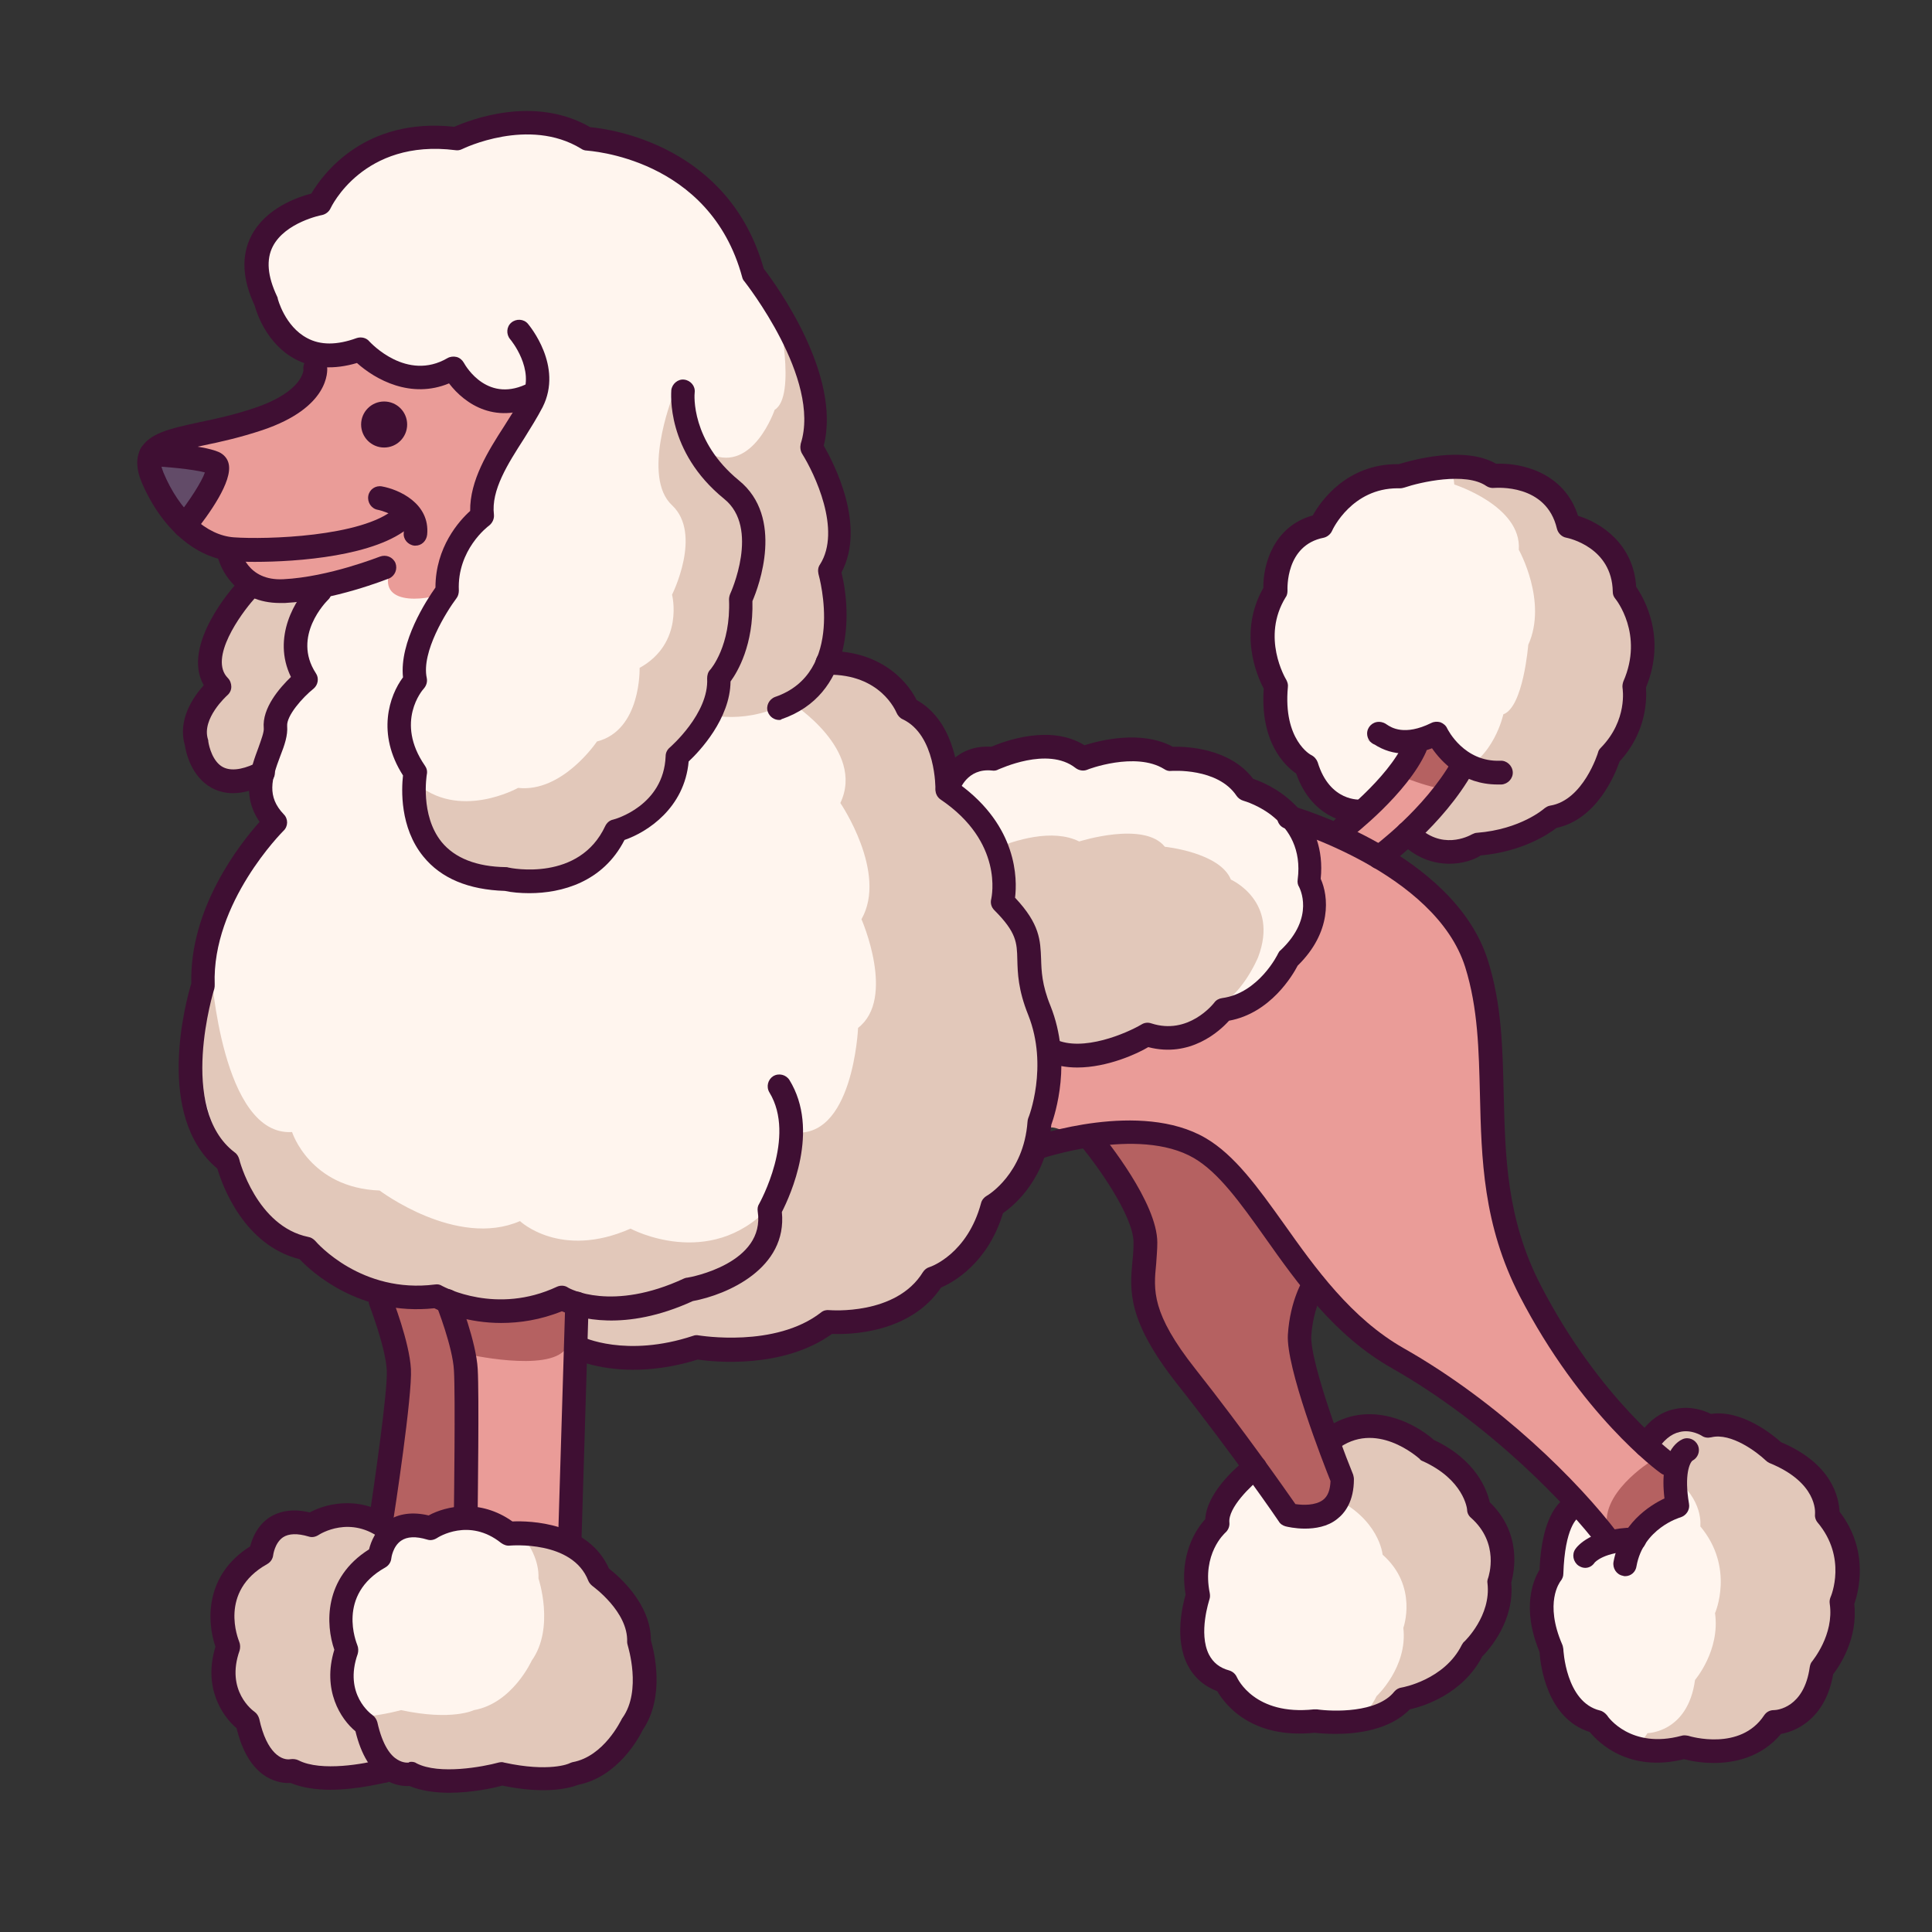 <svg id="Layer_1" enable-background="new 0 0 512 512" height="512" viewBox="0 0 512 512" width="512" xmlns="http://www.w3.org/2000/svg"><rect x="0" y="0" width="512" height="512" fill="#333333" stroke="none"/><g><g><g><g><path d="m484 401.5s1.4-10.5-14-16.8c0 0-9.2-9-17.4-6.9 0 0-9.5-6.3-16.6 5.1-7.2-6.7-19.8-20.1-30.6-40.9-16.1-31.2-5.7-59.6-14.2-86.6-3.7-11.8-13.7-20.7-23.7-27l6.1-7.2c8.4 8.3 18.2 2.6 18.2 2.6 12.8-1 19.7-7.2 19.7-7.2 11-1.7 15.3-16.3 15.3-16.3 8.3-8.5 6.6-18.4 6.6-18.4 6.3-14.4-2.5-25.2-2.5-25.2-.2-14.6-14.8-17.3-14.8-17.3-3.5-14.9-20-13.2-20-13.2-8-5.5-24.5 0-24.5 0-15-.5-21.1 13.1-21.1 13.1-13.1 2.6-12.1 17.3-12.1 17.3-7.7 12.4.2 25.2.2 25.2-1.5 16.6 8 21.1 8 21.1 2.9 9.6 9.3 11.6 12.6 12l-1.4 2.6-1.6 1.8s.4-.3 1.1-.9l-1.8 3.3c-6.3-2.9-11.3-4.5-13.1-5.1-5-5.7-11.9-7.6-11.9-7.6-6-9.1-20.2-8-20.2-8-9.1-5.5-23.2-.1-23.2-.1-9.1-7.1-23.7.1-23.7.1-9.6-1-12.1 8-12.1 8s.4-16.4-10.5-21.5c0 0-4.7-12.2-21-12.1l-.2-.3c4.2-10.9.5-24 .5-24 8.1-12.7-4.7-32.7-4.7-32.7 6.1-19-15.4-45.9-15.4-45.9-9.3-34.5-44.1-35.9-44.1-35.9-15.6-9.5-34.5 0-34.5 0-27.2-3.2-36.5 17.4-36.5 17.4s-24.4 4.4-14.1 26c0 0 2.7 11 12.3 13.7l-1.3 8.9c-1.8 2.7-5.5 6-13.4 8.6-14 4.7-25.6 4.6-28.4 9.3h-.1v.1c-.8 1.5-.8 3.4.3 6.1 4.1 9.7 10.7 16.3 17.8 18.4l6.7 11.8s-15.2 16.8-6.8 25.2c0 0-8.4 7.3-6 14.9 0 0 1.7 15.2 16.5 8.5l.7 2c-.4 3.5.4 7.2 3.8 10.7 0 0-20 19.7-19.1 43.1 0 0-10.8 33.7 6.5 46.8 0 0 4.8 19.7 20.7 23 0 0 6.4 7.5 17.6 11.1l2 3.7c6.4 17.6 6.6 35 0 52.3l-1 5.5c-9.2-4.7-17.2.8-17.2.8-12.4-3.6-13.5 7.6-13.5 7.6-15.6 8.8-8.7 24.5-8.7 24.5-4.7 13.3 5.1 19.8 5.1 19.8 3.3 15.3 12 13.1 12 13.1 8.4 4.4 24 0 24 0l.1-2.3c3.6 4 7.6 3 7.6 3 8.4 4.4 24 0 24 0 13.5 2.9 19.3 0 19.3 0 10.2-1.8 15.3-13.1 15.3-13.1 6.2-8.7 1.8-21.8 1.8-21.8.4-9.8-10.5-17.5-10.5-17.5-1.5-3.9-4.2-6.4-7.3-8.1l.4-3.3 1.5-49c2.6 1.1 14.3 5.3 31.4-.3 0 0 21.4 3.8 34.9-6.8 0 0 19.5 1.9 27.8-11.6 0 0 11.6-3.8 15.8-19.1 0 0 7.9-4.5 11.1-15.3s6.4-2.2 14.9-3.4c0 0 14.3 19 14.3 28.7s-4.6 15.9 10.8 35.4c7.1 9 13.4 17.5 18.2 24.1 0 0-10.7 8-10 14.9 0 0-7.6 6.5-5.1 19 0 0-6.6 18.7 7.3 22.8 0 0 5.2 12.4 23.7 10.4 0 0 16.8 2.5 23.4-5.8 0 0 12.9-2.1 18.3-13.1 0 0 8.3-7.7 7.1-18.1 0 0 4-11-5.5-19.4 0 0-.8-9.7-13.6-15.5 0 0-13.5-12.5-26-2.5-3.4-9.3-7.7-22.4-7.4-27.7.5-8.6 3.8-13.5 3.8-13.5s0 0 0 0c6.1 7.4 13.1 14.4 22 19.4 20 11.3 36.9 26.7 47.7 38.6l-.9.8s-5.7 1.4-6.2 17.9c0 0-5.8 6.7 0 20 0 0 .5 16.4 12.1 19.2 0 0 7.2 11 23.2 6.7 0 0 15.9 5 23.7-6.7 0 0 10.6-.1 12.6-14.1 0 0 6.8-7.8 5.3-17.7-.4-.2 5-12.2-4.2-23.2z" fill="#ea9c98"/></g></g></g><g><g><g><path d="m100.8 345.7s4.3 13.5 5 17c.8 3.5-6.1 40.8-6.1 40.8l9-1.9h14.8v-39.4l-8.7-21.5z" fill="#b56161"/></g></g></g><g><g><g><path d="m289.3 300.7s16 21.5 14.3 28.7c-1.7 7.3-1.1 15.7 1.7 21s39 51.1 39 51.1 13.2.8 11.6-9.5c-1.6-10.4-12.6-38-12.6-38l7-11.3c0-.1-26.7-51.6-61-42z" fill="#b56161"/></g></g></g><g><g><g><path d="m368.9 204.8s12.7 5.3 14.5 3.9c1.9-1.4 1.8-6.7 1.8-6.7s-2.7-7.6-3.6-7.6-6.9 2-6.9 2z" fill="#b56161"/></g></g></g><g><g><g><path d="m123.5 358.8s21.7 5 26.4-1.3c4.7-6.2 4.7-11.4 4.7-11.4l-5.5-2.1s-11.4 5.6-14.6 4.5c-3.2-1-13.6-2.8-13.6-2.8z" fill="#b56161"/></g></g></g><g><g><g><path d="m437.6 387.2s-14.4 8.9-11.4 18.5l5.5 2.3 12-10.7.7-7.2z" fill="#b56161"/></g></g></g><g><g><g><path d="m332.6 388.9s-10.7 8-10 14.9c0 0-7.6 6.5-5.1 19 0 0-6.6 18.7 7.3 22.8 0 0 5.2 12.4 23.7 10.4 0 0 16.8 2.5 23.4-5.8 0 0 12.9-2.1 18.3-13.1 0 0 8.3-7.7 7.1-18.1 0 0 4-11-5.5-19.4 0 0-.8-9.7-13.6-15.5 0 0-13.5-12.5-26-2.5l1.6 8.2s.5 12.9-7.3 12.1c-7.8-.7-13.9-13-13.9-13z" fill="#fff5ee"/></g></g></g><g><g><g><g><path d="m391.7 399.7s-.8-9.7-13.6-15.5c0 0-13.5-12.5-26-2.5l1.6 8.2s.1 3.4-.8 6.7c12.7 5.8 13.5 15.4 13.5 15.4 9.5 8.4 5.5 19.4 5.5 19.4 1.2 10.4-7.1 18.1-7.1 18.1-1.3 2.7-3.1 4.8-5 6.6 4.5-.6 9.2-2.2 12.1-5.8 0 0 12.9-2.1 18.3-13.1 0 0 8.3-7.7 7.1-18.1-.2-.1 3.9-11-5.6-19.4z" fill="#e2c8ba"/></g></g></g></g><g><g><g><path d="m169.4 435.1c.4-9.8-10.5-17.5-10.5-17.5-5.1-13.1-24-11.3-24-11.3-10.5-8.4-20.7-1.5-20.7-1.5-5.7-1.7-9-.2-10.9 1.9v-1.2c-10.5-8.4-20.7-1.5-20.7-1.5-12.4-3.6-13.5 7.6-13.5 7.6-15.6 8.8-8.7 24.5-8.7 24.5-4.7 13.3 5.1 19.8 5.1 19.8 3.3 15.3 12 13.1 12 13.1 8.4 4.4 24 0 24 0l.1-2.3c3.6 4 7.6 3 7.6 3 8.4 4.4 24 0 24 0 13.5 2.9 19.3 0 19.3 0 10.2-1.8 15.3-13.1 15.3-13.1 5.9-8.4 1.6-21.5 1.6-21.5z" fill="#fff5ee"/></g></g></g><g><g><g><path d="m169.4 435.1c.4-9.8-10.5-17.5-10.5-17.5-3.9-9.9-15.6-11.3-21.1-11.4 2.6 3.1 5.1 7.4 4.9 12.1 0 0 4.4 13.1-1.8 21.8 0 0-5.1 11.3-15.3 13.1 0 0-5.8 2.9-19.3 0 0 0-15.5 4.4-24 0 0 0-4 1-7.6-3l-.1 2.3s-5.2 1.5-11.2 1.8c1.1 1.1 1.9 1.7 1.9 1.7 3.3 15.3 12 13.1 12 13.1 8.4 4.4 24 0 24 0l.1-2.3c3.6 4 7.6 3 7.6 3 8.4 4.4 24 0 24 0 13.5 2.9 19.3 0 19.3 0 10.2-1.8 15.3-13.1 15.3-13.1 6.1-8.5 1.8-21.6 1.8-21.6z" fill="#e2c8ba"/></g></g></g><g><g><g><path d="m95.8 92.6s-16 5.3-21-4.7c-5-10.1-5.8-26.6 0-29.6s10.1-4.3 10.1-4.3 20.1-21.1 36.4-17.2c0 0 20.8-11.3 34.5 0 0 0 39.4 9.8 44.1 35.9 0 0 21 25.5 15.4 45.9 0 0 8.2 15.7 4.7 32.7 0 0 4.8 19.2-.5 24 0 0 18.9 3.5 21.2 12.4s0 2 0 2 10.5 3.9 10.5 19.6c0 0 6.4-8.9 12.1-8 0 0 16.5-5.6 23.7-.1 0 0 17.7-8.5 23.2.1 0 0 16.9-1.8 18.3 8 0 0 21 13.8 17.8 24.4 0 0 5.2 6.8-3.8 19.6s-16.3 13.7-16.3 13.7-9.5 6.2-14.8 8.1-8.7 0-8.7 0-13.5 7.4-24.9 2.9c0 0 3.4 37.1-14.5 41.6 0 0-4.5 18.7-15.8 19.1 0 0-14.5 14.1-27.8 11.6 0 0-21.8 15.5-34.9 6.8 0 0-23.2 8.8-31.4.3l-2.4-14.1s-18.5 9.6-35.4 0c0 0-24.4.9-34.4-12.3 0 0-10.8 2.5-20.7-23 0 0-16.9-14.7-6.5-46.8 0 0 6.3-37.6 19.1-43.1l-3.8-10.7s-19.4.5-17.6-12.9 6.4-12.5 6.4-12.5-6-3.6-3.3-11.4 11-16.4 11-16.4 8.5 4.4 15.4 2.6 22.1-5.5 22.1-5.5c-3.4 10.1 11.7 7.5 15.3 5.5l8.4-19.9 3.9-13 10.2-17.2s-18.2 4.6-21.2-8.7c0-.2-12.3 8.5-24.1-5.4z" fill="#fff5ee"/></g></g></g><g><g><g><path d="m362 216.6s-10.8.1-15.1-12.1c0 0-10.3-9.7-7.5-20 0 0-7.4-14.1-1.8-26.2 0 0 1.7-20 12.7-19 0 0 12.4-13.2 22.7-13.2s17.9-6 22.9 0c0 0 17.4 1.2 17.7 13.2 0 0 17.9 5.7 17.1 17.3 0 0 7.7 13.7 2.5 25.2 0 0-1.3 16.5-6.6 18.4 0 0-3 14.4-15.3 16.3 0 0-11.6 11.1-19.7 7.2 0 0-9.4 6.2-18.2-2.6l12.9-16.4-7.1-10-4.6 1.6z" fill="#fff5ee"/></g></g></g><g><g><g><g><path d="m430.7 156.7c.8-11.6-17.1-17.3-17.1-17.3-.4-11.9-17.7-13.2-17.7-13.2-2.9-3.5-6.7-2.9-11.4-1.8.5 1.2.8 2.5.9 4 0 0 17.9 5.7 17.1 17.3 0 0 7.7 13.7 2.5 25.2 0 0-1.3 16.5-6.6 18.4 0 0-2.5 11.8-12.1 15.4l.1.1-12.9 16.4c8.7 8.7 18.2 2.6 18.2 2.6 8.1 3.9 19.7-7.2 19.7-7.2 12.3-1.9 15.3-16.3 15.3-16.3 5.3-1.9 6.6-18.4 6.6-18.4 5-11.5-2.6-25.2-2.6-25.2z" fill="#e2c8ba"/></g></g></g><g><g><g><path d="m363.4 212.8s-3.3 2.2-7.9 2.1c3.5 1.7 6.5 1.7 6.5 1.7l2.2-3.5c-.3-.2-.5-.2-.8-.3z" fill="#e2c8ba"/></g></g></g></g><g><g><g><path d="m417.2 399.2s-5.7 1.4-6.2 17.9c0 0-5.8 6.7 0 20 0 0 .5 16.4 12.1 19.2 0 0 7.2 11 23.2 6.7 0 0 15.9 5 23.7-6.7 0 0 10.6-.1 12.6-14.1 0 0 6.8-7.8 5.3-17.7 0 0 5.3-12.1-3.9-23 0 0 1.4-10.5-14-16.8 0 0-9.2-9-17.4-6.9 0 0-9.5-6.3-16.6 5.1l7.3 7.2.5 7.3-10.6 10.6h-6.6z" fill="#fff5ee"/></g></g></g><g><g><g><path d="m484 401.5s1.4-10.5-14-16.8c0 0-9.2-9-17.4-6.9 0 0-9.5-6.3-16.6 5.1l7.3 7.2.1 1.3c8.2 6 7.2 13.1 7.2 13.1 9.2 11 3.9 23 3.9 23 1.4 9.9-5.3 17.7-5.3 17.7-1.9 14-12.6 14.1-12.6 14.1-1 1.6-2.2 2.8-3.5 3.8 3.5 1 7.8 1.3 13.2-.1 0 0 15.9 5 23.7-6.7 0 0 10.6-.1 12.6-14.1 0 0 6.8-7.8 5.3-17.7-.1 0 5.3-12-3.9-23z" fill="#e2c8ba"/></g></g></g><g><g><g><path d="m40 120.4s16.7-.3 15.9 5.1-8.8 13.9-8.8 13.9z" fill="#624b68"/></g></g></g><g><g><g><path d="m178.1 105.5s-8.1 20.9 0 28.4c8.1 7.6 0 23.7 0 23.7s3.3 12.8-8.6 19.4c0 0 .5 16.5-11.3 19.5 0 0-9.1 13.6-20.9 12.3 0 0-15.9 8.9-27.4-1.6 0 0-7.8 19.2 14.6 24.3 22.4 5 35.2-8.3 35.2-8.3s.3 2.5 8.1-2.5 11.3-18.6 11.3-18.6 11.8-13.3 12.3-20 4.3-18.8 4.3-24.1 7.6-21.1 0-25.8c-7.6-4.9-17.6-26.7-17.6-26.7z" fill="#e2c8ba"/></g></g></g><g><g><g><path d="m65.7 154s-13.7 14.7-10.2 20.7 2.1 8.8 2.1 8.8-12.9 13.3-3.7 18.9 12.9 3.5 12.9 3.5l7.3-13.1 3.5-8.6 4.5-5.5s-5.7-3.1-3.6-9.8c2.1-6.6 3.6-12.3 3.6-12.3s-13.4 3-16.4-2.6z" fill="#e2c8ba"/></g></g></g><g><g><g><path d="m326.2 233.1c-2.9-7.2-17.5-8.7-17.5-8.7-5.5-6.9-22.7-1.4-22.7-1.4-7-3.5-17.1-.4-22.8 2.1-1.6-6.3-4.9-13-12-15.9 0 0-.3-18-10.5-21.5 0 0-12.5-14.3-21.2-12.4l-9.7 11s19.6 12.4 12.9 26.5c0 0 12.6 18.5 5.6 30.8 0 0 9.2 21-.9 28.8 0 0-1.3 30.3-17.7 27.6 0 0-3.7 18.7-5.9 20s-2.1 11.3-4.8 14.2c-2.6 2.9-19.7 10.6-19.7 10.6l-17 2.7-7.6-1.3-1.3 11.1s25.5 4 31.4-.3 21.1 6.1 34.9-6.8c0 0 18.5.9 25.5-9.7 0 0 15.8-6.3 18-21.1 0 0 10.2-10.1 11.7-17.2 1.3-6.6 3.2-19.6 2.5-27.6l3 5.8c7 3.2 25.1-4.3 25.1-4.3 8.9 0 15.8-8.9 15.8-8.9 7.5-2.3 12.1-13.5 12.1-13.5 5.7-14.9-7.2-20.6-7.2-20.6zm-61.8 5.7s.3-4.1-.4-9.3c3 2.9 3.7 7.9 3.5 12.3-.9-1-1.9-2-3.1-3z" fill="#e2c8ba"/></g></g></g><g><g><g><path d="m103.2 405.6-3.5 7.4s-15.2 12.3-6.2 23.3c0 0-5 14.3 3.4 20.6l4.4 12.4s-18.3 6.8-26.3 0-11.6-14.8-11.6-14.8-6.4-11.1-3.1-18.1c0 0-4.1-20 10.3-24.7 0 0-.8-7.8 11.9-7.5 0 0 16.2-3.6 20.7 1.4z" fill="#e2c8ba"/></g></g></g><g><g><g><path d="m56 257.6s2.8 43.6 21.4 42.4c0 0 4.7 14.8 23.2 15.5 0 0 20.4 15.4 37.2 8.1 0 0 10.7 10.2 29.3 2 0 0 20.8 11.2 36.7-5.6s2.3.5 2.3.5-1.1 18.5-21.4 20.1c0 0-20 10.8-35.4 3.4 0 0-21 8.7-33.7-.8 0 0-26.7 6.3-34.4-12.3 0 0-15.1 4.3-20.7-23 0 0-14.7-26.6-4.5-50.3z" fill="#e2c8ba"/></g></g></g><g><g><g><path d="m188.3 189.5s12.2 2.9 23.2-5.2 8.5-33 8.5-33 7.3-23-4.7-32.7c0 0 5.1-23.8-9.1-36.1 0 0 5 22.5-.9 26.1 0 0-5.7 16.7-16.9 11.8v69.1z" fill="#e2c8ba"/></g></g></g><g><g><g><g><path d="m67.5 148.9c-2.5 0-4.6-.1-5.9-.2-9.7-.7-18.9-8.7-24.1-21-1.4-3.4-1.5-6.3-.3-8.6 2.2-4.3 7.8-5.5 15.6-7.2 4.4-.9 9.4-2 14.7-3.8 12.8-4.3 13-10.1 12.9-10.2-.2-1.7 1-3.3 2.8-3.5 1.7-.2 3.3 1 3.5 2.8.1 1.1.7 10.8-17.2 16.8-5.7 1.9-11 3.1-15.4 4-5.2 1.1-10.5 2.3-11.3 3.9-.3.6-.1 1.8.5 3.3 4.2 10.1 11.4 16.7 18.7 17.2 8.4.6 34-.1 42.6-7.6 1.3-1.1 3.3-1 4.4.3s1 3.3-.3 4.4c-8.9 7.9-29.9 9.4-41.2 9.4z" fill="#3f0f33"/></g></g></g><g><g><g><path d="m49 142.5c-.7 0-1.4-.2-2-.7-1.3-1.1-1.6-3.1-.5-4.4 3.7-4.6 7-9.8 7.8-12.2-3.4-.9-10.4-1.5-14.4-1.7-1.7-.1-3.1-1.5-3-3.3.1-1.7 1.5-3.1 3.3-3 1.3.1 13.2.6 17.8 2.6 1.3.6 2.3 1.7 2.6 3.1 1.1 4.7-5.3 13.5-9.2 18.4-.6.8-1.5 1.2-2.4 1.2z" fill="#3f0f33"/></g></g></g><g><g><g><path d="m110.1 144.6c-.1 0-.2 0-.3 0-1.7-.2-3-1.7-2.8-3.4.4-4.6-6.8-6.1-6.9-6.1-1.7-.3-2.8-2-2.5-3.7s1.9-2.8 3.6-2.5c4.5.8 12.8 4.5 12 12.8-.2 1.7-1.5 2.9-3.1 2.9z" fill="#3f0f33"/></g></g></g><g><g><g><circle cx="101.8" cy="112.5" fill="#3f0f33" r="6.1"/></g></g></g><g><g><g><path d="m74.2 159.8c-11.4 0-16-8.7-16.8-13.5-.3-1.7.9-3.3 2.6-3.6s3.3.8 3.6 2.5c.2.9 1.9 8.8 11.5 8.3 12.1-.6 25.5-6 25.6-6 1.6-.6 3.4.1 4.1 1.7.6 1.6-.1 3.4-1.7 4.1-.6.2-14.5 5.8-27.6 6.5-.5 0-.9 0-1.3 0z" fill="#3f0f33"/></g></g></g><g><g><g><path d="m140.3 236.7c-2.4 0-4.7-.2-6.5-.6-9.6-.3-16.9-3.3-21.6-9.1-6.3-7.7-5.8-17.9-5.4-21.5-7.1-11.1-3.6-21.2 0-26-1-9.4 6.2-20.4 8.6-23.8 0-10.7 6.3-17.7 9.2-20.3-.1-8.1 4.7-15.8 9.1-22.6 1.7-2.7 3.4-5.3 4.6-7.7 3.6-7.2-3-15.1-3.1-15.2-1.1-1.3-1-3.3.3-4.4s3.3-1 4.4.3c.4.5 9.4 11.2 3.9 22.1-1.4 2.7-3.1 5.4-4.9 8.3-4.3 6.7-8.8 13.7-8 20.2.1 1.1-.4 2.2-1.3 2.9-.3.2-8.5 6.4-8 17.2 0 .7-.2 1.5-.6 2-2.7 3.6-9.4 14.3-7.9 21.2.2 1-.1 2-.8 2.8-.3.3-7.7 8.8.3 20.4.5.7.7 1.5.5 2.4 0 .1-1.8 10.7 3.9 17.8 3.5 4.3 9.3 6.6 17.1 6.7.2 0 .4 0 .6.1.8.2 18.8 3.8 25.7-11 .4-.8 1.1-1.5 2.1-1.7.5-.1 13.4-3.7 13.9-16.8 0-.9.4-1.7 1.1-2.3.1-.1 10.4-9 9.9-18.3 0-.8.2-1.7.8-2.3.2-.2 5.5-6.4 5-18.6 0-.5.1-1 .3-1.5.1-.2 8-17.5-1.6-25.2-15.5-12.6-14-28.1-14-28.8.2-1.7 1.8-3 3.4-2.8 1.7.2 3 1.7 2.8 3.4-.1.6-1 12.9 11.7 23.3 12.1 9.8 5.3 28.1 3.6 32 .3 11.6-3.9 18.7-5.8 21.3-.1 9.9-8.2 18.5-11.1 21.2-1.1 12.3-10.9 18.7-17 20.8-5.7 11.2-16.7 14.1-25.2 14.1z" fill="#3f0f33"/></g></g></g><g><g><g><path d="m206.5 190.8c-1.3 0-2.5-.8-3-2.1-.6-1.6.3-3.4 1.9-4 18.7-6.4 11.8-31.5 11.5-32.6-.2-.9-.1-1.8.4-2.5 5.8-9.1-1.5-24.2-4.7-29.3-.5-.8-.6-1.8-.4-2.7 5.5-17.2-14.7-42.7-14.9-43-.3-.3-.5-.7-.6-1.1-8.6-31.9-40.9-33.5-41.2-33.6-.5 0-1.1-.2-1.5-.5-13.9-8.5-31.3 0-31.5.1-.6.3-1.2.4-1.8.3-24.5-3.1-33 15.2-33.1 15.4-.4.9-1.3 1.6-2.3 1.8-.1 0-9.7 1.9-13 8.3-1.8 3.5-1.4 7.9 1.1 13.2.1.2.2.4.2.6 0 .1 1.9 7.4 7.8 10.5 3.5 1.9 7.9 1.9 13.1 0 1.2-.4 2.6-.1 3.4.9.4.4 9.9 10.7 20.7 4.4.7-.4 1.6-.5 2.4-.3s1.5.8 1.9 1.5c.6 1.1 6.5 11.1 17.4 5.3 1.5-.8 3.4-.2 4.2 1.3s.2 3.4-1.3 4.2c-11.5 6.1-20 .2-24.2-5.3-10.1 4.2-19.5-1-24.4-5.4-6.1 1.8-11.6 1.5-16.3-1-7.6-4-10.3-12.3-10.8-14.2-3.3-7-3.6-13.3-.9-18.5 3.8-7.4 12.4-10.3 15.9-11.2 2.9-4.9 13.9-20.3 37.9-17.7 4.1-1.8 21.1-8.5 36 .1 5.6.5 36.8 4.9 46 37.5 3 3.9 20.7 28 15.9 46.9 2.7 4.7 11.3 21.2 4.7 33.6 2.8 11.4 2.8 32.5-15.9 38.9 0 .1-.3.2-.6.2z" fill="#3f0f33"/></g></g></g><g><g><g><path d="m132.8 350.6c-8.7 0-15.3-2.7-17.7-3.9-19.8 2.1-32.6-9.7-35.7-13-14.8-3.7-20.5-19.6-21.8-24-16.7-13.9-8.3-44.5-6.9-49.1-.5-20 12.9-37 18.1-42.8-5-7.2-2.2-14.6-.3-19.7.7-2 1.5-4.1 1.4-5.1-.5-5.4 4.3-10.8 7.2-13.6-5.1-10.5 1.2-20.8 5.5-24.9 1.2-1.2 3.2-1.2 4.4.1 1.2 1.2 1.2 3.2-.1 4.4-.4.4-9.6 9.6-3.2 19.4.9 1.3.6 3.1-.6 4.1-3 2.4-7.2 7.2-7 9.9.2 2.5-.7 5.1-1.8 7.9-2.4 6.3-3.6 10.8.9 15.5 1.2 1.2 1.2 3.2-.1 4.4-.2.2-19 19-18.2 40.7 0 .4 0 .7-.1 1.1-.1.3-9.9 31.8 5.4 43.4.6.4 1 1.1 1.2 1.8 0 .2 4.6 17.8 18.3 20.6.7.1 1.3.5 1.8 1 .5.6 12.3 14.1 31.8 11.6.7-.1 1.3 0 1.9.4.6.3 14.4 7.7 30.4.2.9-.4 2-.4 2.9.2.4.3 11.7 6.5 30.8-2.4.3-.1.5-.2.8-.2.9-.1 20.8-3.8 18.7-17.6-.1-.7 0-1.4.4-2 .1-.2 9.9-17.7 2.7-29.5-.9-1.5-.4-3.4 1-4.3 1.5-.9 3.4-.4 4.3 1 8.2 13.3.2 30.7-2 35 1.5 14.9-14.4 21.9-23.6 23.6-18.1 8.3-30.5 4.5-34.7 2.7-5.7 2.3-11.2 3.1-16.1 3.1z" fill="#3f0f33"/></g></g></g><g><g><g><path d="m61.7 210.2c-2 0-3.9-.5-5.6-1.4-5.5-3-6.9-9.7-7.1-11.3-2-6.7 2.2-12.8 5-15.9-6.1-10.6 8-26.3 8.7-27 1.2-1.3 3.2-1.4 4.4-.2 1.3 1.2 1.4 3.1.2 4.4-3.4 3.8-12.1 15.7-6.9 20.9.6.6.9 1.5.9 2.3 0 .9-.4 1.7-1.1 2.3-.1.1-6.8 6.1-5.1 11.6.1.2.1.4.1.6.2 1.4 1.2 5.4 3.9 6.8s6.5.1 9.2-1.3c1.5-.8 3.4-.2 4.2 1.4.8 1.5.2 3.4-1.4 4.2-3.4 1.7-6.6 2.6-9.4 2.6z" fill="#3f0f33"/></g></g></g><g><g><g><path d="m123.4 402.8c-1.8 0-3.2-1.4-3.1-3.2 0-.3.4-29.8 0-36.4-.3-6.2-4.6-17.2-4.7-17.3-.6-1.6.2-3.4 1.8-4.1 1.6-.6 3.4.2 4.1 1.8.2.5 4.7 12 5.1 19.2.4 6.8 0 35.6 0 36.9-.1 1.7-1.5 3.1-3.2 3.1z" fill="#3f0f33"/></g></g></g><g><g><g><path d="m100.8 406.9c-.2 0-.3 0-.5 0-1.7-.3-2.9-1.9-2.6-3.6 1.4-9.4 5.1-34.8 4.8-40.1-.3-6.2-4.6-17.2-4.6-17.3-.6-1.6.2-3.4 1.8-4.1 1.6-.6 3.4.2 4.1 1.8.2.5 4.7 12 5.1 19.2.4 6.9-4.3 37.9-4.9 41.4-.3 1.6-1.7 2.7-3.2 2.7z" fill="#3f0f33"/></g></g></g><g><g><g><path d="m151 411.1c-.1 0-.1 0 0 0-1.8-.1-3.2-1.5-3.1-3.2l1.9-62.6c.1-1.7 1.5-3.2 3.2-3 1.7.1 3.1 1.5 3 3.2l-1.9 62.6c-.1 1.7-1.4 3-3.1 3z" fill="#3f0f33"/></g></g></g><g><g><g><path d="m119 475.1c-3.6 0-7.4-.5-10.5-1.8-1.4.1-3.9-.1-6.5-1.7-3.7-2.3-6.3-6.6-7.8-12.8-3.9-3.2-8.9-10.9-5.6-21.6-2.3-6.6-2.9-19 9.2-26.6.5-2 1.8-5.4 5-7.6 2.9-1.9 6.5-2.4 10.8-1.4 4.6-2.5 13.6-4.5 22.2 1.6 4.6-.2 20.1.2 25.6 12.5 2.7 2.1 11.1 9.4 11.1 19 .8 2.8 3.9 14.9-2.2 23.8-.9 1.9-6.5 12.4-17.1 14.5-1.8.7-8.1 2.7-20.1.2-2.1.6-7.9 1.9-14.1 1.9zm-10-8.2c.5 0 1 .1 1.4.4 6 3.1 17.7.9 21.7-.2.5-.1 1-.2 1.5 0 11.9 2.6 17.2.3 17.3.2.2-.1.5-.2.8-.3 8.4-1.5 12.9-11.2 13-11.3.1-.2.2-.4.3-.5 5.1-7.2 1.4-18.9 1.4-19-.1-.4-.2-.7-.2-1.1.3-8-9.1-14.7-9.2-14.8-.5-.4-.9-.9-1.1-1.4-4.2-10.8-20.6-9.3-20.8-9.3-.8.1-1.6-.2-2.3-.7-8.5-6.8-16.7-1.5-17-1.3-.8.5-1.7.7-2.6.4-3-.9-5.3-.8-6.9.3-2.2 1.5-2.6 4.6-2.6 4.7-.1 1-.7 1.9-1.6 2.4-13 7.3-7.6 20-7.4 20.6.3.7.3 1.6.1 2.3-3.8 10.7 3.6 16 3.9 16.2.7.5 1.1 1.2 1.3 1.9 1.4 6.3 3.6 8.9 5.3 9.9 1.6 1 2.9.8 3 .8.2-.2.5-.2.7-.2z" fill="#3f0f33"/></g></g></g><g><g><g><path d="m87.5 474.3c-3.6 0-7.4-.5-10.5-1.8-1.4.1-3.9-.1-6.5-1.7-3.7-2.3-6.3-6.6-7.8-12.8-3.9-3.3-8.9-10.9-5.6-21.6-2.3-6.6-2.9-19 9.2-26.6.5-2 1.8-5.4 5-7.6 2.9-1.9 6.5-2.4 10.8-1.4 4.8-2.6 14.3-4.7 23.2 2.4 1.4 1.1 1.6 3.1.5 4.4-1.1 1.4-3.1 1.6-4.4.5-8.5-6.8-16.7-1.5-17-1.3-.8.5-1.7.7-2.6.4-3-.9-5.3-.8-6.8.2-2.2 1.5-2.6 4.7-2.6 4.7-.1 1-.7 1.9-1.6 2.4-13 7.3-7.6 20-7.4 20.6.3.7.3 1.6.1 2.3-3.8 10.7 3.6 16 3.9 16.2.7.5 1.1 1.2 1.3 1.9 2 9.3 6.1 11.1 8.3 10.7.7-.1 1.5 0 2.1.3 6 3.1 17.7.9 21.7-.2 1.7-.5 3.4.5 3.9 2.2s-.5 3.4-2.2 3.9c-.7 0-7.6 1.9-15 1.9z" fill="#3f0f33"/></g></g></g><g><g><g><path d="m167.8 363c-10 0-16-3-16.4-3.2-1.5-.8-2.2-2.7-1.4-4.2s2.7-2.2 4.2-1.4c.1.1 11.7 5.7 29.5-.2.5-.2 1-.2 1.5-.1.2 0 20.2 3.4 32.4-6.1.6-.5 1.4-.7 2.2-.6.2 0 17.7 1.5 24.8-10.1.4-.6 1-1.1 1.7-1.3.4-.1 10.1-3.5 13.7-17 .2-.8.8-1.5 1.5-1.9.4-.2 9.8-5.9 10.8-19.6 0-.3.1-.7.2-1 .1-.1 5.4-13.7 0-27.3-2.7-6.7-2.8-11.1-2.9-14.7-.1-4.5-.2-7.2-6.1-13.1-.8-.8-1.1-1.9-.8-3 .1-.6 3.3-15-13.4-26.3-.9-.6-1.4-1.6-1.4-2.7 0-.1.2-14.4-8.7-18.6-.7-.3-1.3-1-1.6-1.7-.2-.4-4.2-10.3-18.3-10.1-1.8 0-3.2-1.4-3.2-3.1s1.4-3.2 3.1-3.2c15.5-.1 22 9.5 23.7 13 9.5 5.3 11 17.6 11.2 22.2 15.6 11.3 15.5 25.3 14.9 30.2 6.6 7 6.7 11.3 6.9 16.2.1 3.2.2 6.9 2.5 12.5 5.8 14.6 1.2 28.7.2 31.5-1.2 14-9.6 21.2-12.8 23.4-4 13.2-13.1 18.3-16.4 19.7-8.2 12.2-24.3 12.5-28.9 12.3-13.1 9.4-31.5 7.4-35.6 6.8-6.4 2-12.2 2.7-17.1 2.7z" fill="#3f0f33"/></g></g></g><g><g><g><path d="m426.2 411.1c-.9 0-1.9-.4-2.5-1.2-8-10.6-28.6-32.4-54.8-47.3-15.2-8.6-25-22.4-33.7-34.7-6.6-9.3-12.3-17.2-18.8-21-14.8-8.6-40.6.2-40.9.3-1.6.6-3.4-.3-4-1.9s.3-3.4 1.9-4c1.2-.4 28.8-9.8 46.1.3 7.7 4.5 13.8 13 20.8 22.8 8.3 11.7 17.8 25 31.7 32.9 25.4 14.4 46.4 35.4 56.7 49 1 1.4.8 3.3-.6 4.4-.6.2-1.3.4-1.9.4z" fill="#3f0f33"/></g></g></g><g><g><g><path d="m441.9 391c-.6 0-1.3-.2-1.8-.6-.9-.6-21.1-15.5-37.4-47-9.7-18.8-10.1-36.4-10.5-53.3-.3-11.8-.5-22.9-3.9-33.8-7.9-25.1-47.2-36.6-47.6-36.7-1.7-.5-2.6-2.2-2.1-3.9s2.2-2.6 3.9-2.1 42.9 12.6 51.8 40.9c3.7 11.7 3.9 23.3 4.2 35.5.4 16.2.7 33 9.8 50.6 15.6 30.2 35.3 44.7 35.5 44.8 1.4 1 1.7 3 .7 4.4-.7.8-1.7 1.2-2.6 1.2z" fill="#3f0f33"/></g></g></g><g><g><g><path d="m285.5 282.9c-3 0-5.9-.5-8.6-1.8-1.6-.8-2.2-2.6-1.5-4.2.8-1.6 2.6-2.2 4.2-1.5 7.3 3.5 19-1.6 22.9-3.9.8-.5 1.7-.6 2.6-.3 9.8 3.2 16.4-5.1 16.7-5.5.5-.7 1.3-1.1 2.1-1.2 9.7-1.3 14.8-11.7 14.8-11.8.2-.4.4-.7.7-.9 9.3-8.8 4.9-16.6 4.9-16.7-.4-.6-.5-1.3-.4-2 2.1-16.1-13.7-20.7-14.4-20.9s-1.4-.7-1.8-1.3c-5-7.5-17.2-6.6-17.3-6.6-.7.1-1.3-.1-1.9-.5-7.6-4.7-20.3.1-20.4.2-1 .4-2.2.2-3.1-.5-7.4-5.8-20.2.4-20.4.4-.5.3-1.1.4-1.7.3-6.6-.7-8.6 5.1-8.8 5.8-.5 1.6-2.2 2.6-3.9 2.1s-2.6-2.2-2.1-3.9c1.1-3.9 5.5-10.9 14.6-10.3 3.3-1.4 15.6-6.1 24.7-.4 4.1-1.3 15.1-4.1 23.4.4 3.5-.1 15.1.3 21.3 8.5 7.5 2.5 19.5 10.7 17.9 26.5 2.1 4.6 3 14.1-6.1 23-1.3 2.5-7.2 12.6-18.2 14.6-2.5 2.8-10.3 9.9-21.4 7-2.8 1.7-10.8 5.4-18.8 5.4z" fill="#3f0f33"/></g></g></g><g><g><g><path d="m345.8 405.1c-2.6 0-4.7-.5-5.1-.6-.7-.2-1.4-.6-1.8-1.3-.1-.2-11.9-17.4-27-36.5-13.2-16.8-12.5-24.7-11.8-32.4.2-1.7.3-3.3.3-5 0-7.1-9.8-20.6-13.6-25.2-1.1-1.3-.9-3.3.4-4.4s3.3-.9 4.4.4c1.5 1.9 15.1 18.6 15.1 29.2 0 2-.2 3.8-.3 5.6-.7 7-1.3 13.1 10.4 27.9 13.1 16.6 23.7 31.8 26.5 35.8 2 .3 5.3.4 7.3-1.1 1.3-1 1.9-2.6 2-5-2-5-11.8-30.1-11.3-38.8.6-9.4 4.2-14.8 4.3-15.1 1-1.4 2.9-1.8 4.4-.8 1.4 1 1.8 2.9.8 4.4 0 0-2.8 4.4-3.3 11.9-.3 5.8 6.4 25.1 11.1 36.7.1.4.2.8.2 1.2 0 5.9-2.4 9-4.5 10.6-2.5 2-5.8 2.5-8.5 2.5z" fill="#3f0f33"/></g></g></g><g><g><g><path d="m354 459.5c-2.7 0-4.7-.2-5.6-.3-16.7 1.7-23.7-7.4-25.8-11-3.6-1.4-6.2-3.7-7.9-7-3.5-6.9-1.3-15.9-.5-18.6-1.8-10.7 2.9-17.5 5.2-20 .5-7.9 10.1-15.3 11.3-16.2 1.4-1 3.4-.7 4.4.6 1 1.4.8 3.4-.6 4.4-3 2.3-9.1 8.2-8.7 12.1.1 1-.3 2-1.1 2.7-.2.2-6.2 5.6-4.1 16 .1.6.1 1.1-.1 1.7 0 .1-3 8.9-.1 14.6 1.1 2.1 2.8 3.5 5.4 4.2.9.3 1.6.9 2 1.8.2.4 4.7 10.2 20.4 8.5h.8c4.2.6 16 1 20.5-4.7.5-.6 1.2-1 2-1.1.1 0 11.3-2 15.9-11.3.2-.3.4-.7.7-.9.1-.1 7.1-6.8 6.1-15.4-.1-.5 0-1 .2-1.5.1-.4 3.1-9.1-4.6-15.9-.6-.5-1-1.3-1-2.1 0-.3-.9-8-11.8-12.9-.3-.1-.6-.3-.8-.6-.5-.4-11.7-10.5-22-2.4-1.4 1.1-3.3.9-4.4-.5s-.9-3.3.5-4.4c11.3-9 24.2-2.6 29.7 2.3 11.3 5.3 14.1 13.4 14.8 16.5 8.6 8.3 6.5 18.4 5.7 21.3.9 10.1-5.8 17.7-7.7 19.6-5.2 10-15.6 13.2-19.2 14-5.2 5.4-13.8 6.5-19.6 6.5z" fill="#3f0f33"/></g></g></g><g><g><g><path d="m454.2 467.2c-3.5 0-6.5-.6-7.9-1-14.6 3.6-22.6-4.3-25-7.2-11.5-3.6-13.1-18-13.3-21.2-4.9-11.8-1.6-19.2 0-21.8.7-17.1 7.3-19.6 8.6-19.9 1.7-.4 3.4.6 3.8 2.3.4 1.6-.5 3.2-2 3.7-.4.2-3.7 2.6-4.1 15 0 .7-.3 1.4-.8 2-.1.2-4.3 5.6.5 16.7.2.4.2.8.3 1.2 0 .1.6 14.1 9.7 16.3.8.2 1.4.7 1.9 1.3.2.4 6.3 9 19.7 5.4.6-.2 1.2-.1 1.8 0 .6.2 13.8 4.1 20.1-5.4.6-.9 1.5-1.4 2.6-1.4.8 0 8-.6 9.5-11.4.1-.6.3-1.2.7-1.6 0-.1 5.8-6.9 4.6-15.2-.1-.6 0-1.2.2-1.7.2-.4 4.4-10.5-3.4-19.8-.6-.7-.8-1.6-.7-2.4 0-.3.7-8.2-12.1-13.4-.4-.2-.7-.4-1-.7-2.2-2.1-9.1-7.4-14.4-6.1-.9.2-1.8.1-2.5-.4 0 0-2.8-1.8-5.9-1-2.3.5-4.4 2.3-6.2 5.2-.9 1.5-2.8 1.9-4.3 1s-1.9-2.8-1-4.3c2.8-4.5 6.2-7.2 10.3-8 4.2-.9 7.7.4 9.5 1.3 8.3-1.2 16.6 5.7 18.6 7.5 13.7 5.8 15.3 14.8 15.5 18.4 8 10.4 5 21.3 3.9 24.5 1 9-3.8 16.3-5.6 18.6-1.9 11.1-9.1 15-13.8 15.8-5.2 6.2-12.3 7.7-17.8 7.7zm-36.2-65s0 .1 0 0z" fill="#3f0f33"/></g></g></g><g><g><g><path d="m430.7 417.7c-.2 0-.4 0-.6-.1-1.7-.3-2.8-2-2.5-3.7 1.9-10.1 9.5-14.9 13.5-16.8-1.5-12.4 3.7-15.2 4.8-15.7 1.6-.7 3.4.1 4.1 1.7.6 1.5 0 3.2-1.5 4-.7.6-2.2 3.7-.9 11.4.3 1.6-.7 3.1-2.2 3.6-.4.1-9.9 3-11.7 12.9-.2 1.6-1.5 2.7-3 2.7z" fill="#3f0f33"/></g></g></g><g><g><g><path d="m420.1 415.5c-.6 0-1.2-.2-1.8-.6-1.4-1-1.8-3-.8-4.4.4-.6 4.1-5.5 15.7-5.7 1.7 0 3.1 1.4 3.1 3.1s-1.4 3.2-3.1 3.2c-8.2.1-10.6 3-10.6 3-.6.9-1.5 1.4-2.5 1.4z" fill="#3f0f33"/></g></g></g><g><g><g><path d="m355.9 222.6c-.9 0-1.9-.4-2.5-1.2-1.1-1.4-.8-3.3.6-4.4.1-.1 13.8-10.6 18.1-20.3.7-1.6 2.6-2.3 4.2-1.6s2.3 2.6 1.6 4.2c-5 11.1-19.4 22.2-20 22.7-.7.3-1.3.6-2 .6z" fill="#3f0f33"/></g></g></g><g><g><g><path d="m365.5 230.3c-1 0-1.9-.4-2.5-1.3-1-1.4-.7-3.4.7-4.4.1-.1 13.8-10.1 21.2-23.2.9-1.5 2.8-2 4.3-1.2s2 2.8 1.2 4.3c-8 14.3-22.4 24.8-23 25.2-.7.4-1.3.6-1.9.6z" fill="#3f0f33"/></g></g></g><g><g><g><path d="m384.1 228.9c-4.2 0-9.1-1.5-13.3-6-1.2-1.3-1.1-3.2.1-4.4 1.3-1.2 3.2-1.1 4.4.1 6.6 6.9 13.9 3 14.8 2.5.4-.2.9-.4 1.3-.4 11.6-.9 17.8-6.4 17.8-6.4.5-.4 1-.7 1.6-.8 8.8-1.4 12.7-14 12.7-14.1.1-.5.4-.9.8-1.3 7.1-7.3 5.7-15.6 5.7-15.7-.1-.6 0-1.2.2-1.8 5.5-12.5-2-21.8-2.1-21.9-.5-.6-.7-1.2-.7-1.9-.2-11.8-11.8-14.2-12.3-14.3-1.2-.2-2.2-1.2-2.5-2.4-2.8-12-16.1-10.8-16.6-10.8-.7.1-1.5-.1-2.1-.5-5.5-3.8-17.6-1-21.7.4-.4.1-.7.2-1.1.2-.2 0-.5 0-.7 0-12.1 0-17.2 10.8-17.4 11.3-.4.9-1.3 1.6-2.2 1.8-10.2 2-9.6 13.6-9.6 14 0 .6-.1 1.3-.5 1.8-6.5 10.6-.1 21.4.2 21.9.3.6.5 1.2.4 1.9-1.3 14 6.1 18 6.2 18 .8.4 1.4 1.1 1.7 1.9 3.2 10.6 11.3 9.9 11.4 9.9 1.7-.2 3.3 1.1 3.4 2.8.2 1.7-1.1 3.3-2.8 3.4-4.5.5-13.7-1.7-17.7-13.1-2.9-2-9.6-8.2-8.6-22.5-1.8-3.4-6.8-14.9-.1-26.7-.1-6 2.6-16.3 13.1-19.2 2.1-3.8 9-13.6 22.4-13.6h.4c3.3-1 17.2-5 25.8-.1 6.5-.3 18 2.2 21.7 13.8 6 1.8 14.7 7.4 15.4 18.8 2.1 3.1 8.1 13.4 2.6 26.7.2 2.9.3 11.7-7 19.6-1.1 3.2-5.9 15.3-16.7 17.6-2.2 1.7-9.1 6.3-20.1 7.3-1.8 1.2-4.9 2.2-8.3 2.2z" fill="#3f0f33"/></g></g></g><g><g><g><path d="m396.9 207.9c-9.4 0-14.9-6-17.4-9.6-4.5 1.7-10.1 2.4-15.4-1.1s.2.1.4.2c-1.3-.4-2.2-1.6-2.2-3 0-1.7 1.4-3.1 3.1-3.1 1 0 1.7.4 2.1.7 1.2.8 4.7 3.1 11.8-.4.8-.4 1.6-.4 2.4-.2.8.3 1.5.9 1.8 1.6.2.4 4.5 9 14.1 8.6 1.7-.1 3.2 1.3 3.3 3s-1.3 3.2-3 3.3c-.3 0-.6 0-1 0z" fill="#3f0f33"/></g></g></g></g></g></svg>